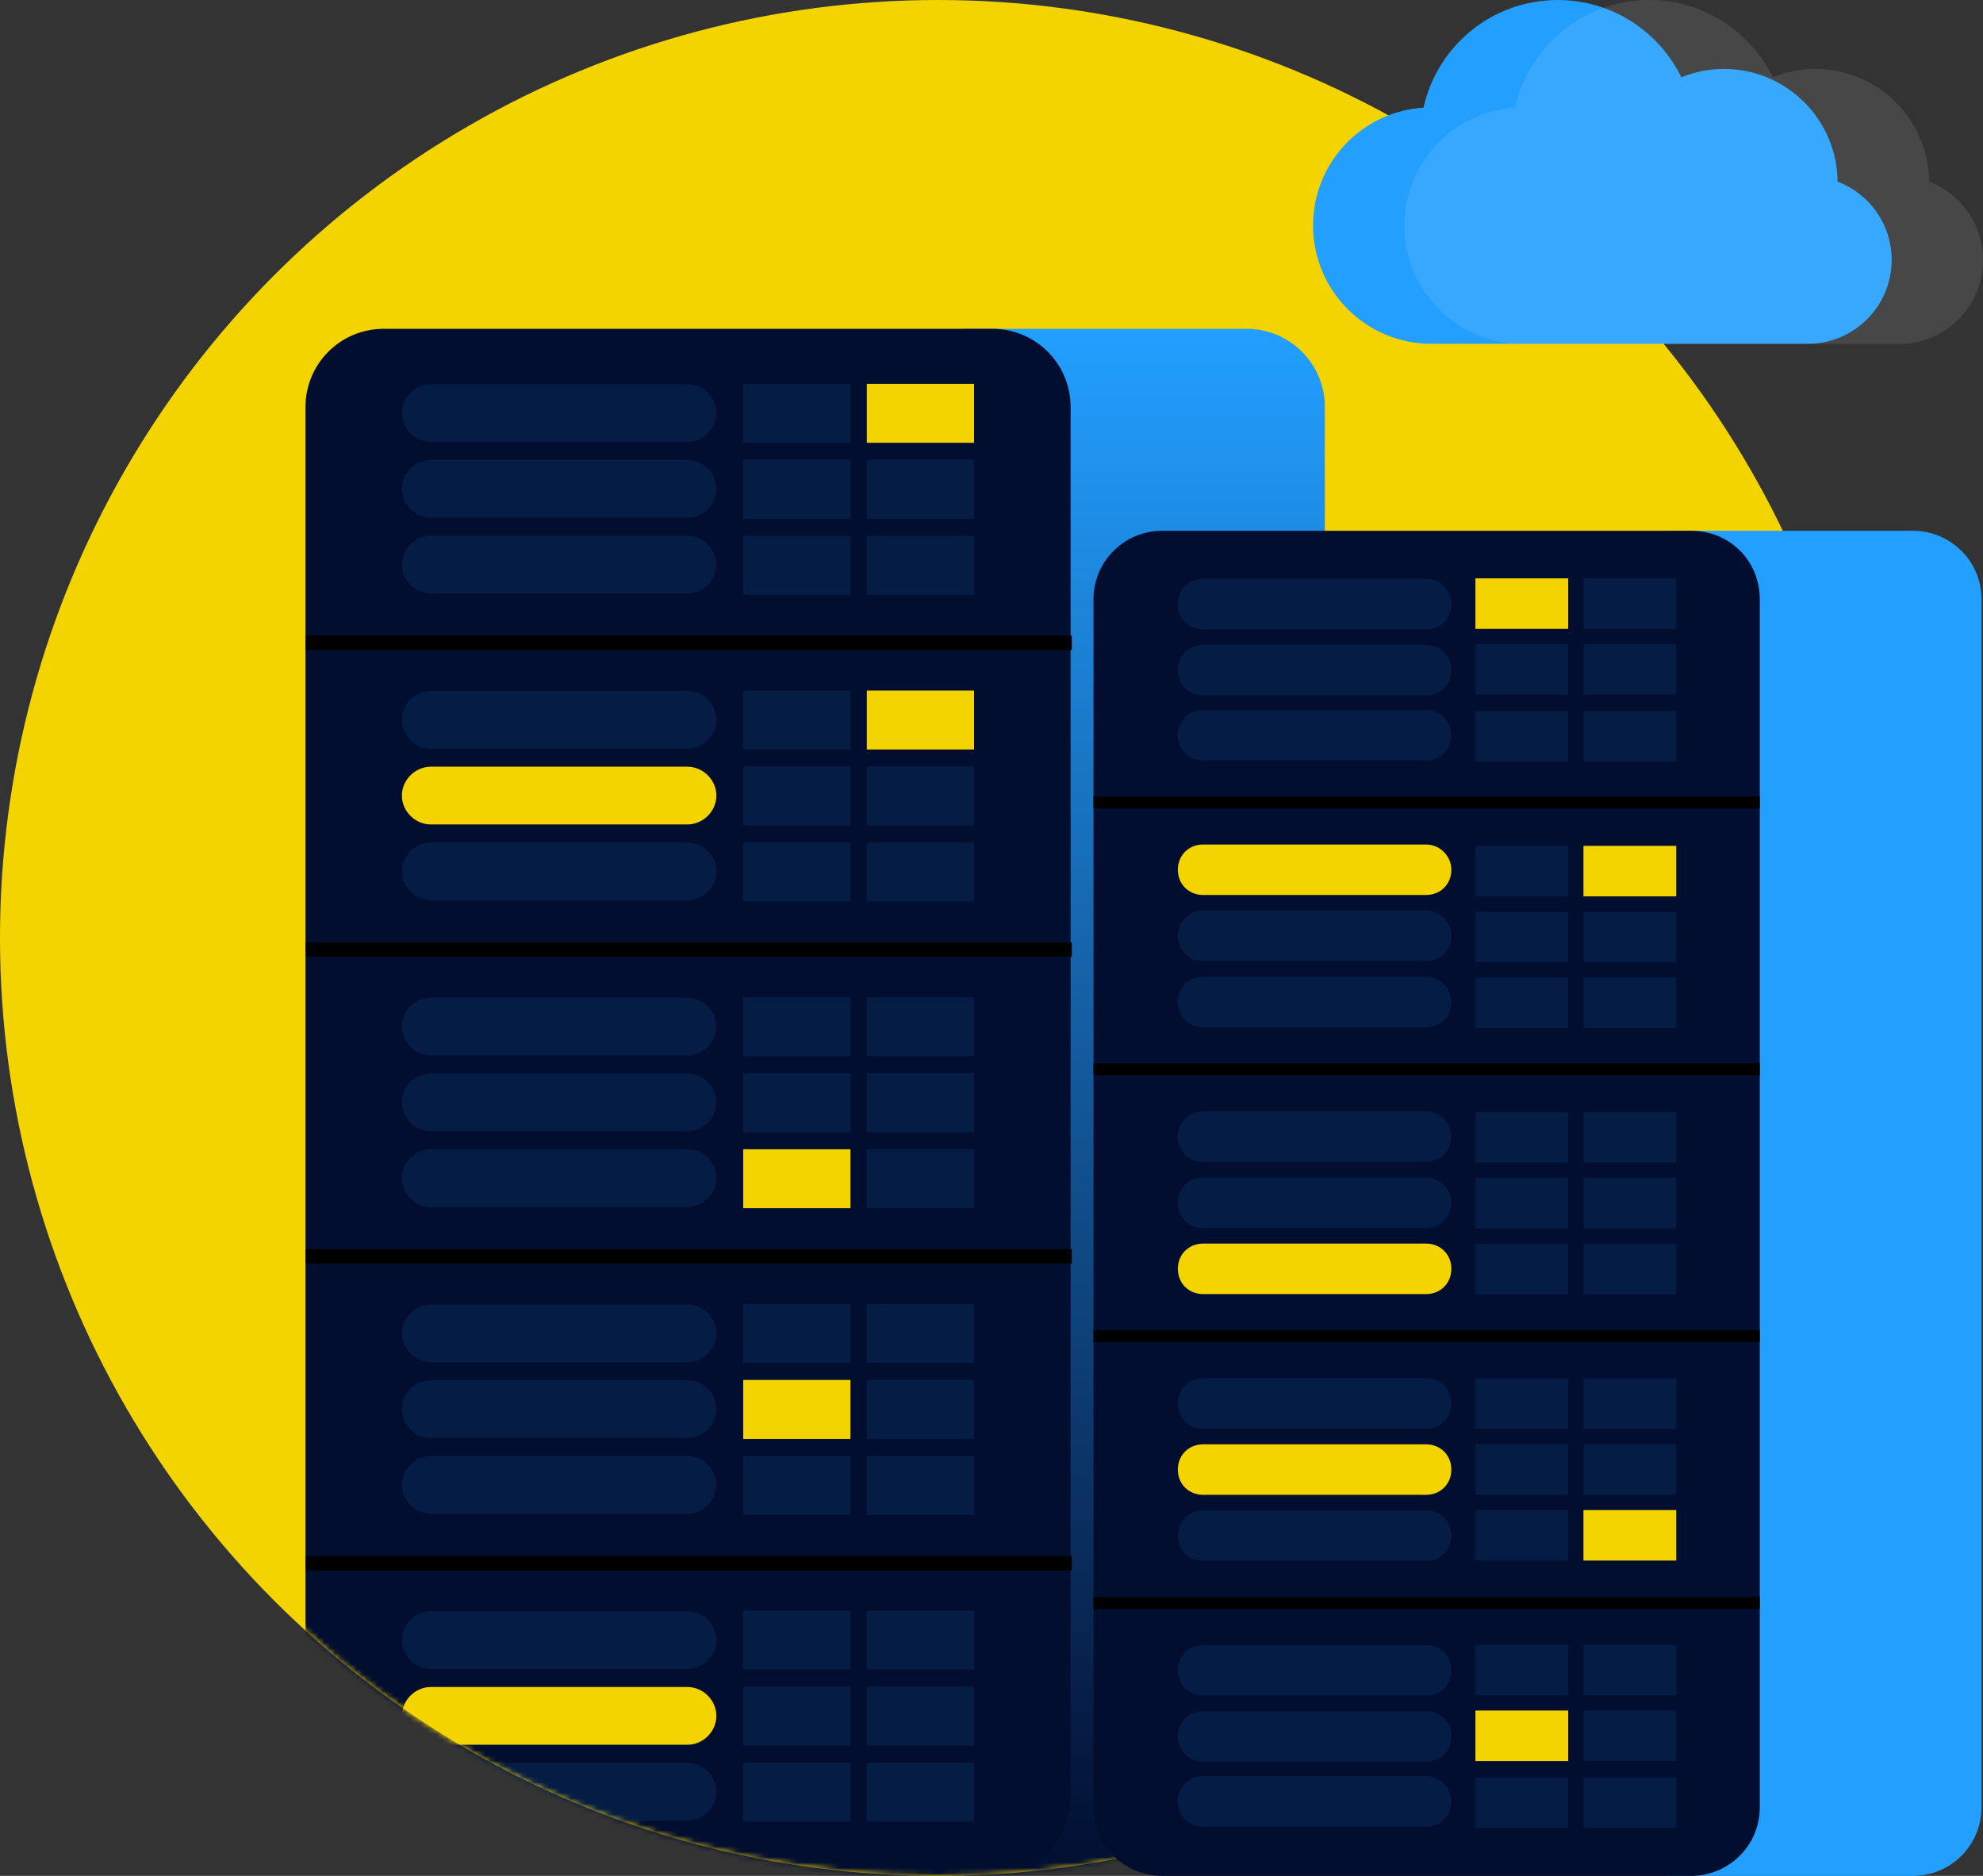 <svg width="370" height="350" viewBox="0 0 370 350" fill="none" xmlns="http://www.w3.org/2000/svg">
<rect x="0" y="0" width="370" height="350" fill="#333333" stroke="none"/>
<circle r="175" transform="matrix(1 0 0 -1 175 175)" fill="#F4D400"/>
<path d="M342.867 33.898C342.761 22.244 333.304 12.858 321.65 12.858C318.852 12.858 316.16 13.424 313.716 14.416C309.537 5.88 300.788 0 290.657 0C278.402 0 268.165 8.572 265.615 20.084C254.103 20.792 245 30.391 245 42.08C245 54.264 254.882 64.147 267.067 64.147H337.306C345.949 64.147 352.962 57.134 352.962 48.491C352.962 41.832 348.783 36.129 342.867 33.898Z" fill="#229FFF"/>
<path opacity="0.1" d="M359.94 33.898C359.834 22.244 350.377 12.858 338.723 12.858C335.925 12.858 333.233 13.424 330.789 14.416C326.609 5.88 317.86 0 307.73 0C295.474 0 285.238 8.607 282.688 20.084C271.176 20.827 262.037 30.391 262.037 42.115C262.037 54.3 271.92 64.182 284.104 64.182H354.344C362.986 64.182 370 57.169 370 48.526C370.035 41.832 365.82 36.129 359.94 33.898Z" fill="white"/>
<mask id="mask0" mask-type="alpha" maskUnits="userSpaceOnUse" x="0" y="0" width="350" height="350">
<circle r="175" transform="matrix(1 0 0 -1 175 175)" fill="#042356"/>
</mask>
<g mask="url(#mask0)">
<path d="M179.975 61.349H232.582C240.676 61.349 247.196 67.858 247.196 75.938V335.41C247.196 343.491 240.676 350 232.582 350H179.975V61.349Z" fill="url(#paint0_linear)"/>
<path d="M185.146 61.349H71.613C63.52 61.349 57 67.858 57 75.938V335.41C57 343.491 63.52 350 71.613 350H185.146C193.239 350 199.759 343.491 199.759 335.41V75.938C199.759 67.858 193.239 61.349 185.146 61.349Z" fill="#020E30"/>
<path d="M199.984 290.294H57V292.988H199.984V290.294Z" fill="black"/>
<path d="M199.984 233.058H57V235.751H199.984V233.058Z" fill="black"/>
<path d="M199.984 175.822H57V178.515H199.984V175.822Z" fill="black"/>
<path d="M199.984 118.585H57V121.279H199.984V118.585Z" fill="black"/>
<path opacity="0.1" d="M128.267 99.955H80.381C77.459 99.955 74.986 102.424 74.986 105.342C74.986 108.26 77.459 110.729 80.381 110.729H128.267C131.19 110.729 133.663 108.26 133.663 105.342C133.663 102.424 131.19 99.955 128.267 99.955Z" fill="#229FFF"/>
<path opacity="0.1" d="M128.267 85.815H80.381C77.459 85.815 74.986 88.284 74.986 91.201C74.986 94.12 77.459 96.588 80.381 96.588H128.267C131.19 96.588 133.663 94.12 133.663 91.201C133.663 88.284 131.19 85.815 128.267 85.815Z" fill="#229FFF"/>
<path opacity="0.1" d="M128.267 71.674H80.381C77.459 71.674 74.986 74.143 74.986 77.061C74.986 79.979 77.459 82.448 80.381 82.448H128.267C131.19 82.448 133.663 79.979 133.663 77.061C133.663 74.143 131.19 71.674 128.267 71.674Z" fill="#229FFF"/>
<path opacity="0.1" d="M138.676 110.976H158.685V99.978H138.676V110.976Z" fill="#229FFF"/>
<path opacity="0.1" d="M138.676 96.795H158.685V85.797H138.676V96.795Z" fill="#229FFF"/>
<path opacity="0.1" d="M138.676 82.614H158.685V71.616H138.676V82.614Z" fill="#229FFF"/>
<path opacity="0.1" d="M161.737 110.976H181.745V99.978H161.737V110.976Z" fill="#229FFF"/>
<path opacity="0.1" d="M161.737 96.795H181.745V85.797H161.737V96.795Z" fill="#229FFF"/>
<path d="M161.737 82.614H181.745V71.616H161.737V82.614Z" fill="#F4D400"/>
<path opacity="0.1" d="M128.267 157.192H80.381C77.459 157.192 74.986 159.661 74.986 162.579C74.986 165.497 77.459 167.966 80.381 167.966H128.267C131.19 167.966 133.663 165.497 133.663 162.579C133.663 159.661 131.19 157.192 128.267 157.192Z" fill="#229FFF"/>
<path d="M128.267 143.051H80.381C77.459 143.051 74.986 145.52 74.986 148.438C74.986 151.356 77.459 153.825 80.381 153.825H128.267C131.19 153.825 133.663 151.356 133.663 148.438C133.663 145.52 131.19 143.051 128.267 143.051Z" fill="#F4D400"/>
<path opacity="0.1" d="M128.267 128.91H80.381C77.459 128.91 74.986 131.379 74.986 134.297C74.986 137.215 77.459 139.684 80.381 139.684H128.267C131.19 139.684 133.663 137.215 133.663 134.297C133.663 131.379 131.19 128.91 128.267 128.91Z" fill="#229FFF"/>
<path opacity="0.1" d="M138.676 168.2H158.685V157.201H138.676V168.2Z" fill="#229FFF"/>
<path opacity="0.1" d="M138.676 154.019H158.685V143.021H138.676V154.019Z" fill="#229FFF"/>
<path opacity="0.1" d="M138.676 139.838H158.685V128.84H138.676V139.838Z" fill="#229FFF"/>
<path opacity="0.1" d="M161.737 168.2H181.745V157.201H161.737V168.2Z" fill="#229FFF"/>
<path opacity="0.1" d="M161.737 154.019H181.745V143.021H161.737V154.019Z" fill="#229FFF"/>
<path d="M161.737 139.838H181.745V128.84H161.737V139.838Z" fill="#F4D400"/>
<path opacity="0.1" d="M128.267 214.428H80.381C77.459 214.428 74.986 216.897 74.986 219.815C74.986 222.733 77.459 225.202 80.381 225.202H128.267C131.19 225.202 133.663 222.733 133.663 219.815C133.663 216.897 131.19 214.428 128.267 214.428Z" fill="#229FFF"/>
<path opacity="0.1" d="M128.267 200.287H80.381C77.459 200.287 74.986 202.756 74.986 205.674C74.986 208.592 77.459 211.061 80.381 211.061H128.267C131.19 211.061 133.663 208.592 133.663 205.674C133.663 202.756 131.19 200.287 128.267 200.287Z" fill="#229FFF"/>
<path opacity="0.1" d="M128.267 186.147H80.381C77.459 186.147 74.986 188.616 74.986 191.534C74.986 194.452 77.459 196.921 80.381 196.921H128.267C131.19 196.921 133.663 194.452 133.663 191.534C133.663 188.616 131.19 186.147 128.267 186.147Z" fill="#229FFF"/>
<path d="M138.676 225.423H158.685V214.425H138.676V225.423Z" fill="#F4D400"/>
<path opacity="0.1" d="M138.676 211.243H158.685V200.244H138.676V211.243Z" fill="#229FFF"/>
<path opacity="0.1" d="M138.676 197.062H158.685V186.063H138.676V197.062Z" fill="#229FFF"/>
<path opacity="0.1" d="M161.737 225.423H181.745V214.425H161.737V225.423Z" fill="#229FFF"/>
<path opacity="0.1" d="M161.737 211.243H181.745V200.244H161.737V211.243Z" fill="#229FFF"/>
<path opacity="0.1" d="M161.737 197.062H181.745V186.063H161.737V197.062Z" fill="#229FFF"/>
<path opacity="0.1" d="M128.267 271.665H80.381C77.459 271.665 74.986 274.134 74.986 277.052C74.986 279.969 77.459 282.438 80.381 282.438H128.267C131.19 282.438 133.663 279.969 133.663 277.052C133.663 274.134 131.19 271.665 128.267 271.665Z" fill="#229FFF"/>
<path opacity="0.1" d="M128.267 257.524H80.381C77.459 257.524 74.986 259.993 74.986 262.911C74.986 265.829 77.459 268.298 80.381 268.298H128.267C131.19 268.298 133.663 265.829 133.663 262.911C133.663 259.993 131.19 257.524 128.267 257.524Z" fill="#229FFF"/>
<path opacity="0.1" d="M128.267 243.384H80.381C77.459 243.384 74.986 245.853 74.986 248.771C74.986 251.689 77.459 254.158 80.381 254.158H128.267C131.19 254.158 133.663 251.689 133.663 248.771C133.663 245.853 131.19 243.384 128.267 243.384Z" fill="#229FFF"/>
<path opacity="0.1" d="M138.676 282.647H158.685V271.649H138.676V282.647Z" fill="#229FFF"/>
<path d="M138.676 268.466H158.685V257.468H138.676V268.466Z" fill="#F4D400"/>
<path opacity="0.1" d="M138.676 254.285H158.685V243.287H138.676V254.285Z" fill="#229FFF"/>
<path opacity="0.1" d="M161.737 282.647H181.745V271.649H161.737V282.647Z" fill="#229FFF"/>
<path opacity="0.1" d="M161.737 268.466H181.745V257.468H161.737V268.466Z" fill="#229FFF"/>
<path opacity="0.1" d="M161.737 254.285H181.745V243.287H161.737V254.285Z" fill="#229FFF"/>
<path opacity="0.1" d="M128.267 328.901H80.381C77.459 328.901 74.986 331.37 74.986 334.288C74.986 337.206 77.459 339.675 80.381 339.675H128.267C131.19 339.675 133.663 337.206 133.663 334.288C133.663 331.37 131.19 328.901 128.267 328.901Z" fill="#229FFF"/>
<path d="M128.267 314.76H80.381C77.459 314.76 74.986 317.229 74.986 320.147C74.986 323.065 77.459 325.534 80.381 325.534H128.267C131.19 325.534 133.663 323.065 133.663 320.147C133.663 317.229 131.19 314.76 128.267 314.76Z" fill="#F4D400"/>
<path opacity="0.1" d="M128.267 300.619H80.381C77.459 300.619 74.986 303.088 74.986 306.006C74.986 308.924 77.459 311.393 80.381 311.393H128.267C131.19 311.393 133.663 308.924 133.663 306.006C133.663 303.088 131.19 300.619 128.267 300.619Z" fill="#229FFF"/>
<path opacity="0.1" d="M138.676 339.87H158.685V328.872H138.676V339.87Z" fill="#229FFF"/>
<path opacity="0.1" d="M138.676 325.69H158.685V314.691H138.676V325.69Z" fill="#229FFF"/>
<path opacity="0.1" d="M138.676 311.509H158.685V300.51H138.676V311.509Z" fill="#229FFF"/>
<path opacity="0.1" d="M161.737 339.87H181.745V328.872H161.737V339.87Z" fill="#229FFF"/>
<path opacity="0.1" d="M161.737 325.69H181.745V314.691H161.737V325.69Z" fill="#229FFF"/>
<path opacity="0.1" d="M161.737 311.509H181.745V300.51H161.737V311.509Z" fill="#229FFF"/>
</g>
<path d="M311.044 99.028H356.907C363.876 99.028 369.721 104.635 369.721 111.812V337.216C369.721 344.169 364.101 350 356.907 350H311.044V99.028Z" fill="url(#paint1_linear)"/>
<path d="M315.54 99.028H216.845C209.876 99.028 204.031 104.635 204.031 111.812V337.216C204.031 344.169 209.651 350 216.845 350H315.54C322.509 350 328.355 344.393 328.355 337.216V111.812C328.355 104.635 322.734 99.028 315.54 99.028Z" fill="#020E30"/>
<path d="M328.355 297.967H204.031V300.209H328.355V297.967Z" fill="black"/>
<path d="M328.355 248.176H204.031V250.419H328.355V248.176Z" fill="black"/>
<path d="M328.355 198.385H204.031V200.628H328.355V198.385Z" fill="black"/>
<path d="M328.355 148.594H204.031V150.837H328.355V148.594Z" fill="black"/>
<path opacity="0.1" d="M266.08 132.446H224.489C221.791 132.446 219.768 134.465 219.768 137.156C219.768 139.847 221.791 141.866 224.489 141.866H266.08C268.778 141.866 270.801 139.847 270.801 137.156C270.801 134.689 268.778 132.446 266.08 132.446Z" fill="#229FFF"/>
<path opacity="0.1" d="M266.08 120.335H224.489C221.791 120.335 219.768 122.354 219.768 125.045C219.768 127.736 221.791 129.755 224.489 129.755H266.08C268.778 129.755 270.801 127.736 270.801 125.045C270.801 122.354 268.778 120.335 266.08 120.335Z" fill="#229FFF"/>
<path opacity="0.1" d="M266.08 107.999H224.489C221.791 107.999 219.768 110.018 219.768 112.709C219.768 115.401 221.791 117.419 224.489 117.419H266.08C268.778 117.419 270.801 115.401 270.801 112.709C270.801 110.018 268.778 107.999 266.08 107.999Z" fill="#229FFF"/>
<path opacity="0.1" d="M275.291 316.293H292.602V306.873H275.291V316.293Z" fill="#229FFF"/>
<path d="M275.291 328.572H292.602V319.152H275.291V328.572Z" fill="#F4D400"/>
<path opacity="0.1" d="M275.291 341.074H292.602V331.654H275.291V341.074Z" fill="#229FFF"/>
<path opacity="0.1" d="M295.451 316.293H312.762V306.873H295.451V316.293Z" fill="#229FFF"/>
<path opacity="0.1" d="M295.451 328.572H312.762V319.152H295.451V328.572Z" fill="#229FFF"/>
<path opacity="0.1" d="M295.451 341.074H312.762V331.654H295.451V341.074Z" fill="#229FFF"/>
<path opacity="0.1" d="M266.08 182.237H224.489C221.791 182.237 219.768 184.255 219.768 186.947C219.768 189.638 221.791 191.657 224.489 191.657H266.08C268.778 191.657 270.801 189.638 270.801 186.947C270.801 184.48 268.778 182.237 266.08 182.237Z" fill="#229FFF"/>
<path opacity="0.1" d="M266.08 169.901H224.489C221.791 169.901 219.768 171.92 219.768 174.611C219.768 177.302 221.791 179.321 224.489 179.321H266.08C268.778 179.321 270.801 177.302 270.801 174.611C270.801 172.144 268.778 169.901 266.08 169.901Z" fill="#229FFF"/>
<path d="M266.08 157.566H224.489C221.791 157.566 219.768 159.584 219.768 162.276C219.768 164.967 221.791 166.986 224.489 166.986H266.08C268.778 166.986 270.801 164.967 270.801 162.276C270.801 159.808 268.778 157.566 266.08 157.566Z" fill="#F4D400"/>
<path opacity="0.1" d="M275.291 266.608H292.602V257.188H275.291V266.608Z" fill="#229FFF"/>
<path opacity="0.1" d="M275.291 278.887H292.602V269.467H275.291V278.887Z" fill="#229FFF"/>
<path opacity="0.1" d="M275.291 291.165H292.602V281.745H275.291V291.165Z" fill="#229FFF"/>
<path opacity="0.1" d="M295.451 266.608H312.762V257.188H295.451V266.608Z" fill="#229FFF"/>
<path opacity="0.1" d="M295.451 278.887H312.762V269.467H295.451V278.887Z" fill="#229FFF"/>
<path d="M295.451 291.165H312.762V281.745H295.451V291.165Z" fill="#F4D400"/>
<path d="M266.08 232.027H224.489C221.791 232.027 219.768 234.046 219.768 236.737C219.768 239.429 221.791 241.447 224.489 241.447H266.08C268.778 241.447 270.801 239.429 270.801 236.737C270.801 234.046 268.778 232.027 266.08 232.027Z" fill="#F4D400"/>
<path opacity="0.1" d="M266.08 219.692H224.489C221.791 219.692 219.768 221.71 219.768 224.402C219.768 227.093 221.791 229.112 224.489 229.112H266.08C268.778 229.112 270.801 227.093 270.801 224.402C270.801 221.935 268.778 219.692 266.08 219.692Z" fill="#229FFF"/>
<path opacity="0.1" d="M266.08 207.356H224.489C221.791 207.356 219.768 209.375 219.768 212.066C219.768 214.758 221.791 216.776 224.489 216.776H266.08C268.778 216.776 270.801 214.758 270.801 212.066C270.801 209.599 268.778 207.356 266.08 207.356Z" fill="#229FFF"/>
<path opacity="0.1" d="M275.291 216.923H292.602V207.503H275.291V216.923Z" fill="#229FFF"/>
<path opacity="0.1" d="M275.291 229.202H292.602V219.782H275.291V229.202Z" fill="#229FFF"/>
<path opacity="0.1" d="M275.291 241.48H292.602V232.06H275.291V241.48Z" fill="#229FFF"/>
<path opacity="0.1" d="M295.451 216.923H312.762V207.503H295.451V216.923Z" fill="#229FFF"/>
<path opacity="0.1" d="M295.451 229.202H312.762V219.782H295.451V229.202Z" fill="#229FFF"/>
<path opacity="0.1" d="M295.451 241.48H312.762V232.06H295.451V241.48Z" fill="#229FFF"/>
<path opacity="0.1" d="M266.08 281.818H224.489C221.791 281.818 219.768 283.837 219.768 286.528C219.768 289.219 221.791 291.238 224.489 291.238H266.08C268.778 291.238 270.801 289.219 270.801 286.528C270.801 283.837 268.778 281.818 266.08 281.818Z" fill="#229FFF"/>
<path d="M266.08 269.483H224.489C221.791 269.483 219.768 271.501 219.768 274.192C219.768 276.884 221.791 278.902 224.489 278.902H266.08C268.778 278.902 270.801 276.884 270.801 274.192C270.801 271.501 268.778 269.483 266.08 269.483Z" fill="#F4D400"/>
<path opacity="0.1" d="M266.08 257.147H224.489C221.791 257.147 219.768 259.166 219.768 261.857C219.768 264.548 221.791 266.567 224.489 266.567H266.08C268.778 266.567 270.801 264.548 270.801 261.857C270.801 259.166 268.778 257.147 266.08 257.147Z" fill="#229FFF"/>
<path opacity="0.1" d="M275.291 167.238H292.602V157.819H275.291V167.238Z" fill="#229FFF"/>
<path opacity="0.1" d="M275.291 179.516H292.602V170.097H275.291V179.516Z" fill="#229FFF"/>
<path opacity="0.1" d="M275.291 191.795H292.602V182.375H275.291V191.795Z" fill="#229FFF"/>
<path d="M295.451 167.238H312.762V157.819H295.451V167.238Z" fill="#F4D400"/>
<path opacity="0.1" d="M295.451 179.516H312.762V170.097H295.451V179.516Z" fill="#229FFF"/>
<path opacity="0.1" d="M295.451 191.795H312.762V182.375H295.451V191.795Z" fill="#229FFF"/>
<path opacity="0.1" d="M266.08 331.385H224.489C221.791 331.385 219.768 333.403 219.768 336.094C219.768 338.786 221.791 340.804 224.489 340.804H266.08C268.778 340.804 270.801 338.786 270.801 336.094C270.801 333.627 268.778 331.385 266.08 331.385Z" fill="#229FFF"/>
<path opacity="0.1" d="M266.08 319.273H224.489C221.791 319.273 219.768 321.292 219.768 323.983C219.768 326.675 221.791 328.693 224.489 328.693H266.08C268.778 328.693 270.801 326.675 270.801 323.983C270.801 321.292 268.778 319.273 266.08 319.273Z" fill="#229FFF"/>
<path opacity="0.1" d="M266.08 306.938H224.489C221.791 306.938 219.768 308.956 219.768 311.648C219.768 314.339 221.791 316.358 224.489 316.358H266.08C268.778 316.358 270.801 314.339 270.801 311.648C270.801 308.956 268.778 306.938 266.08 306.938Z" fill="#229FFF"/>
<path d="M275.291 117.329H292.602V107.909H275.291V117.329Z" fill="#F4D400"/>
<path opacity="0.1" d="M275.291 129.608H292.602V120.188H275.291V129.608Z" fill="#229FFF"/>
<path opacity="0.1" d="M275.291 142.11H292.602V132.69H275.291V142.11Z" fill="#229FFF"/>
<path opacity="0.1" d="M295.451 117.329H312.762V107.909H295.451V117.329Z" fill="#229FFF"/>
<path opacity="0.1" d="M295.451 129.608H312.762V120.188H295.451V129.608Z" fill="#229FFF"/>
<path opacity="0.1" d="M295.451 142.11H312.762V132.69H295.451V142.11Z" fill="#229FFF"/>
<defs>
<linearGradient id="paint0_linear" x1="213.585" y1="61.349" x2="213.585" y2="350" gradientUnits="userSpaceOnUse">
<stop stop-color="#229FFF"/>
<stop offset="1" stop-color="#020E30"/>
</linearGradient>
<linearGradient id="paint1_linear" x1="340.382" y1="99.028" x2="340.382" y2="350" gradientUnits="userSpaceOnUse">
<stop stop-color="#229FFF"/>
<stop offset="1" stop-color="#229FFF"/>
</linearGradient>
</defs>
</svg>
